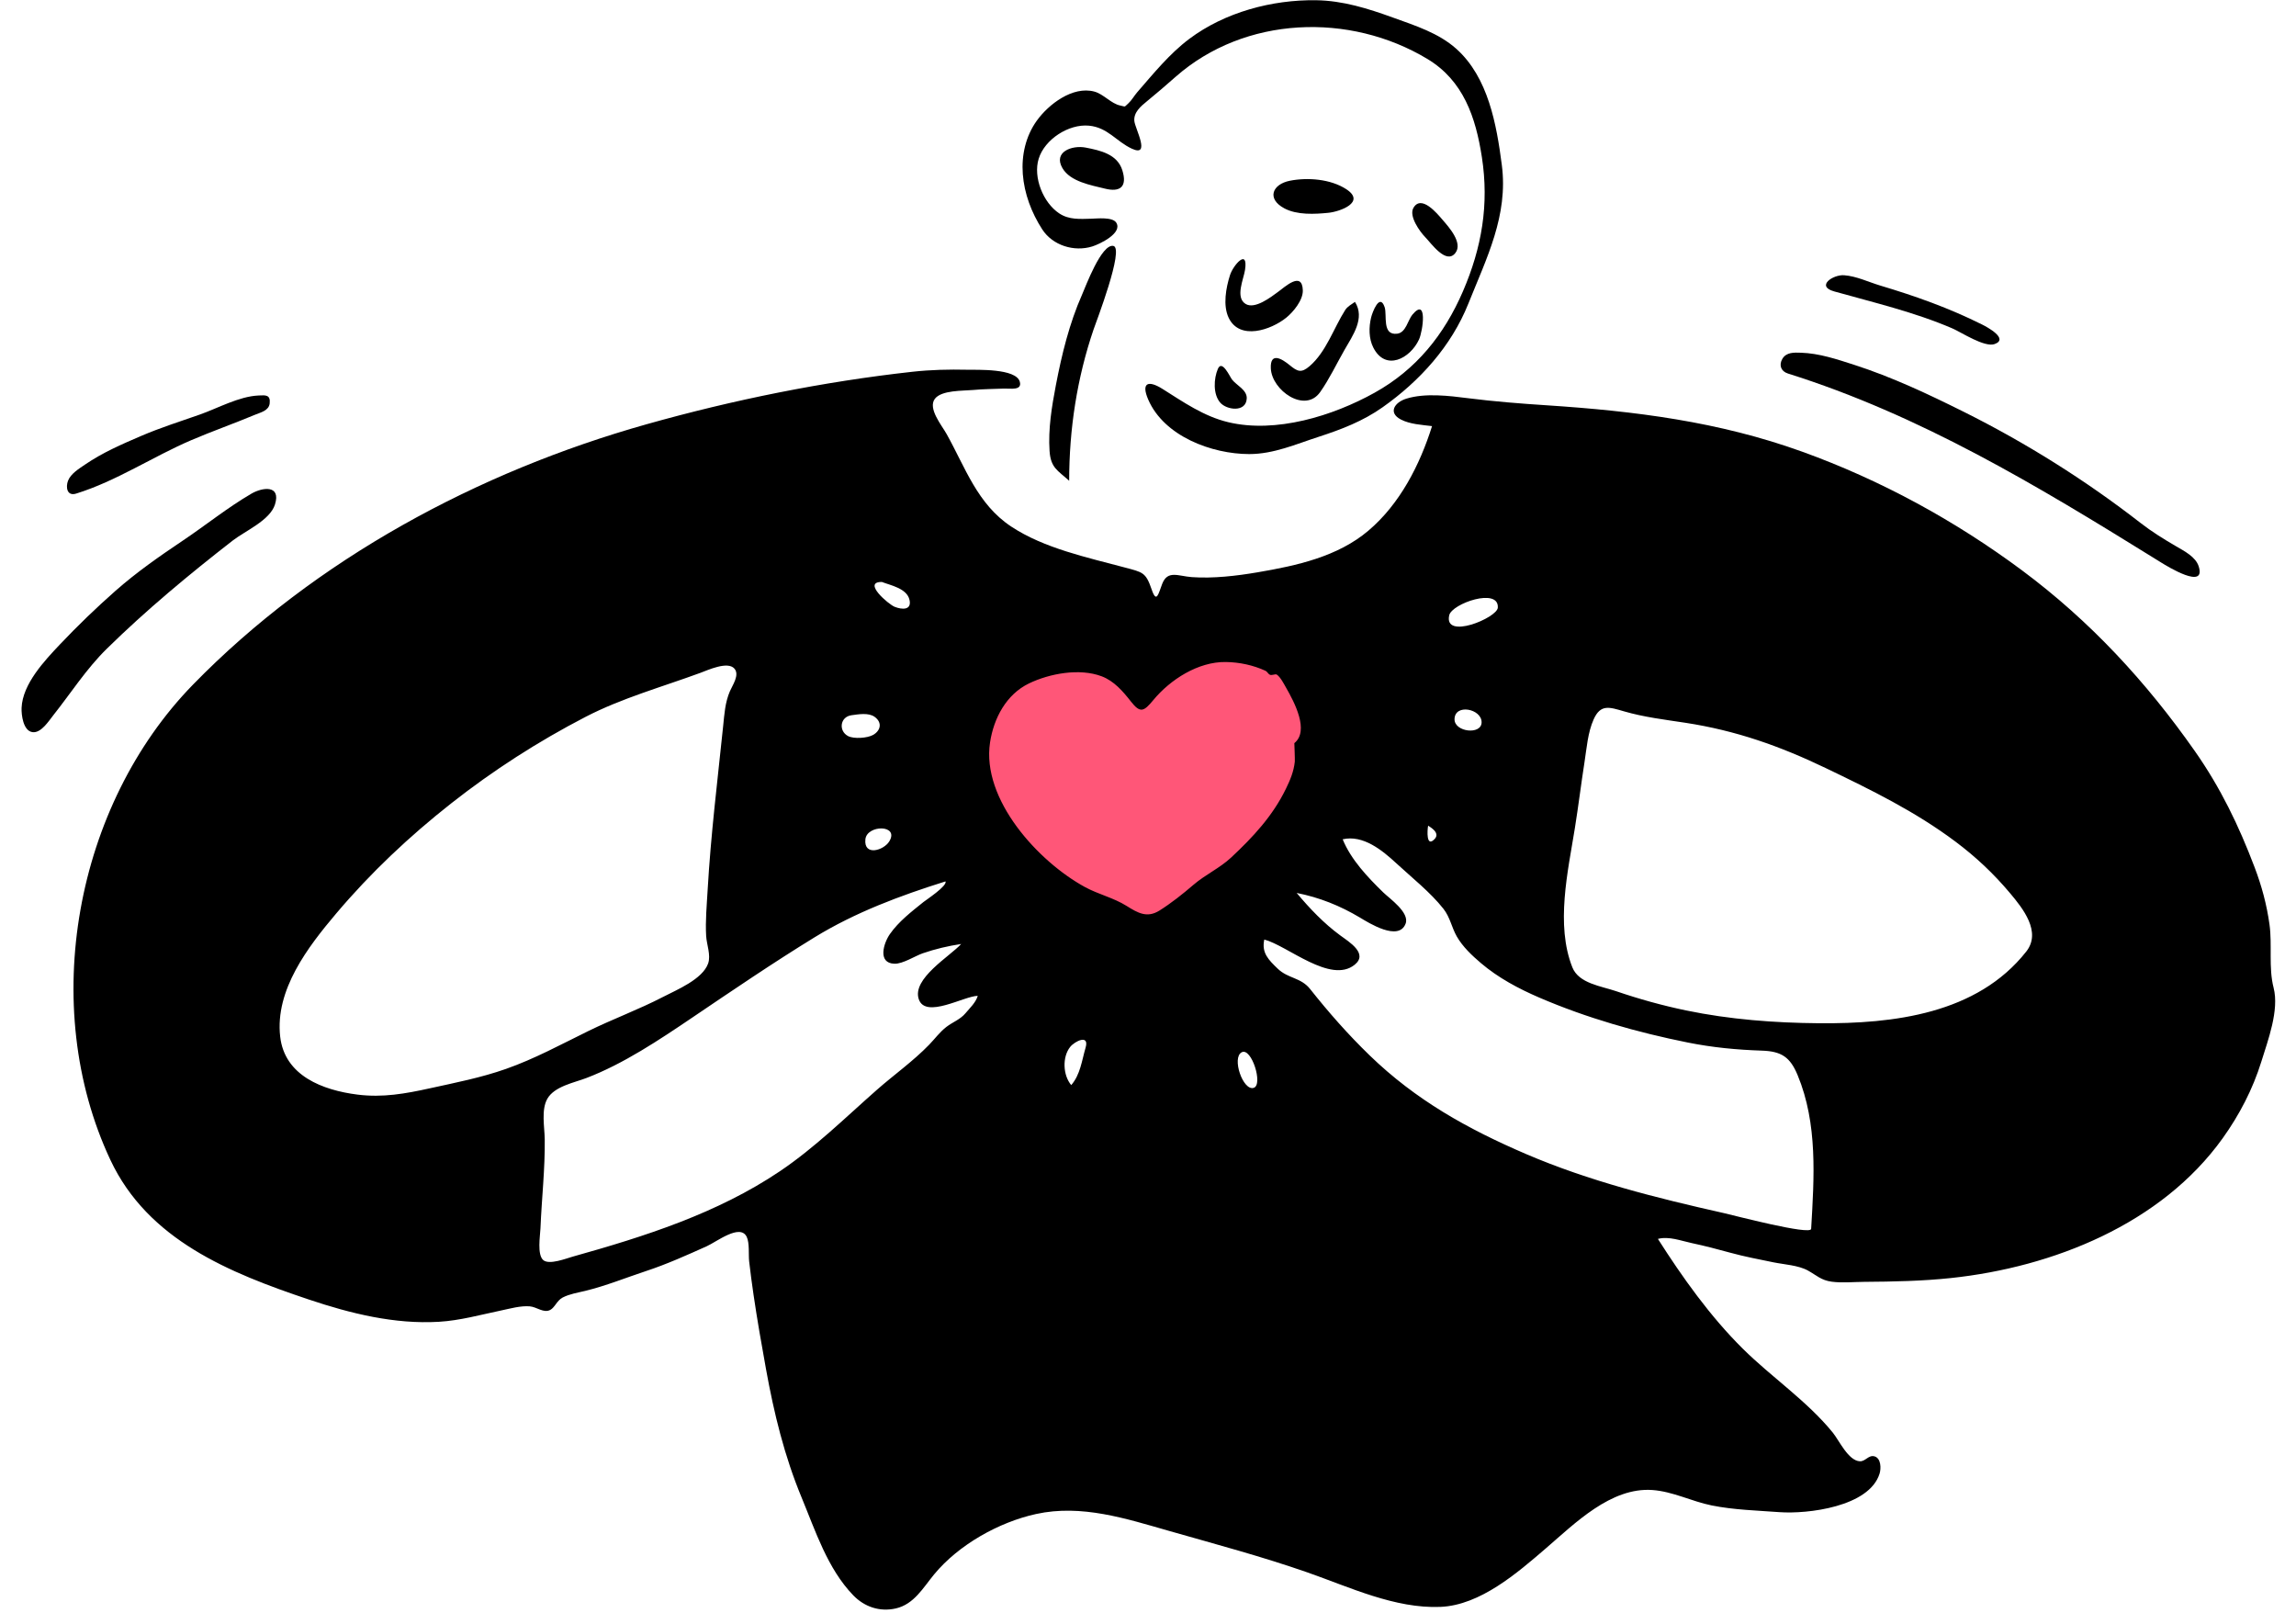 <svg width="168" height="118" viewBox="0 0 168 118" fill="none" xmlns="http://www.w3.org/2000/svg">
<path fill-rule="evenodd" clip-rule="evenodd" d="M71.694 49.522C69.917 50.811 70.2 53.346 70.735 55.188C71.523 57.9 73.092 60.411 74.882 62.575C78.058 66.415 83.45 70.726 88.42 67.355C92.846 64.353 95.638 58.296 96.601 53.194C96.899 51.617 97.296 49.268 95.896 48.082C93.828 46.33 90.178 46.649 87.681 46.874C86.036 47.023 84.449 47.527 82.824 47.29C79.047 46.74 74.844 47.239 71.694 49.522Z" fill="#FF5678"/>
<path fill-rule="evenodd" clip-rule="evenodd" d="M148.262 69.614C144.662 74.181 138.54 74.903 133.103 74.858C129.839 74.831 126.568 74.585 123.367 73.92C121.642 73.561 119.928 73.086 118.26 72.515C117.159 72.138 115.52 71.95 115.051 70.77C113.815 67.656 114.724 63.752 115.233 60.592C115.492 58.984 115.687 57.367 115.939 55.758C116.1 54.729 116.177 53.591 116.608 52.628C117.113 51.5 117.751 51.725 118.819 52.037C120.291 52.466 121.802 52.645 123.315 52.876C127.008 53.44 130.229 54.577 133.585 56.188C136.904 57.782 140.123 59.355 143.083 61.571C144.582 62.694 145.875 63.912 147.078 65.343C148.008 66.449 149.396 68.175 148.262 69.614ZM132.523 89.901C132.494 90.392 126.851 88.908 126.109 88.741C121.236 87.648 116.267 86.404 111.667 84.429C107.374 82.586 103.591 80.478 100.212 77.203C98.637 75.677 97.221 74.07 95.865 72.358C95.186 71.5 94.258 71.599 93.5 70.874C92.819 70.22 92.296 69.71 92.509 68.734C94.212 69.182 97.356 72.002 99.121 70.578C100.128 69.767 98.732 68.919 98.088 68.448C96.877 67.564 95.841 66.472 94.879 65.327C96.531 65.648 98.07 66.267 99.509 67.128C100.148 67.511 102.338 68.899 102.848 67.576C103.162 66.761 101.677 65.738 101.214 65.287C100.076 64.18 98.849 62.889 98.245 61.401C99.738 61.055 101.145 62.208 102.161 63.148C103.29 64.191 104.673 65.286 105.619 66.488C106.107 67.109 106.214 67.841 106.595 68.51C107.024 69.262 107.71 69.907 108.366 70.464C109.63 71.536 111.108 72.326 112.625 72.979C116.092 74.472 119.808 75.529 123.504 76.27C125.317 76.633 127.085 76.801 128.925 76.862C130.356 76.91 130.988 77.338 131.534 78.656C133.012 82.221 132.744 86.144 132.523 89.901ZM90.085 62.733C89.259 63.506 88.184 63.992 87.32 64.736C86.559 65.39 85.682 66.088 84.833 66.618C83.927 67.182 83.25 66.786 82.434 66.275C81.476 65.675 80.375 65.433 79.389 64.896C75.978 63.039 71.805 58.491 72.442 54.314C72.712 52.544 73.627 50.802 75.289 49.999C76.798 49.27 78.992 48.865 80.607 49.475C81.518 49.819 82.17 50.578 82.753 51.324C83.434 52.195 83.694 52.057 84.387 51.218C85.627 49.717 87.672 48.4 89.694 48.431C90.699 48.447 91.697 48.659 92.602 49.076C92.725 49.133 92.793 49.304 92.916 49.362C93.067 49.433 93.315 49.285 93.421 49.351C93.686 49.519 93.95 50.043 94.103 50.309C94.716 51.376 95.82 53.469 94.708 54.367C94.707 54.368 94.757 55.583 94.742 55.721C94.663 56.446 94.413 57.045 94.09 57.708C93.12 59.7 91.689 61.233 90.085 62.733ZM91.734 79.584C90.951 79.828 90.107 77.373 90.858 76.981C91.575 76.608 92.443 79.364 91.734 79.584ZM79.432 76.649C79.16 77.577 79.046 78.629 78.382 79.383C77.775 78.663 77.715 77.333 78.304 76.592C78.641 76.169 79.728 75.636 79.432 76.649ZM104.497 60.403C104.493 60.427 105.44 60.879 104.978 61.375C104.347 62.051 104.433 60.735 104.497 60.403ZM108.41 52.846C108.399 53.784 106.415 53.557 106.429 52.614C106.446 51.454 108.422 51.852 108.41 52.846ZM106.041 45.01C106.238 44.152 109.69 42.958 109.596 44.454C109.549 45.204 105.624 46.835 106.041 45.01ZM70.65 74.121C70.263 74.586 69.713 74.769 69.249 75.126C68.763 75.501 68.415 75.986 67.99 76.425C66.823 77.632 65.419 78.623 64.16 79.731C61.846 81.768 59.629 83.958 57.064 85.686C52.478 88.773 47.162 90.461 41.883 91.939C41.446 92.062 40.187 92.556 39.754 92.188C39.287 91.791 39.525 90.394 39.546 89.865C39.634 87.699 39.886 85.507 39.859 83.345C39.847 82.456 39.587 81.193 40.051 80.38C40.569 79.472 42.014 79.207 42.907 78.865C45.624 77.827 48.241 76.075 50.641 74.453C53.592 72.458 56.571 70.431 59.607 68.569C62.582 66.745 65.863 65.523 69.181 64.482C69.334 64.805 67.751 65.844 67.57 65.99C66.702 66.689 65.758 67.413 65.114 68.335C64.657 68.989 64.189 70.466 65.449 70.504C66.06 70.523 66.962 69.932 67.516 69.741C68.431 69.425 69.373 69.204 70.329 69.06C69.507 69.965 66.72 71.592 67.227 73.098C67.719 74.559 70.565 72.854 71.545 72.854C71.384 73.363 70.981 73.723 70.65 74.121ZM37.024 78.199C35.201 78.84 33.333 79.205 31.451 79.618C29.658 80.013 28.001 80.31 26.164 80.079C23.628 79.76 20.822 78.71 20.5 75.829C20.119 72.415 22.53 69.277 24.601 66.828C27.12 63.848 29.95 61.184 33.016 58.771C36.079 56.361 39.385 54.236 42.849 52.443C45.484 51.078 48.459 50.249 51.246 49.225C51.776 49.031 53.242 48.346 53.737 48.913C54.138 49.372 53.593 50.137 53.41 50.563C53.054 51.393 53.005 52.229 52.913 53.121C52.502 57.103 52.008 61.084 51.78 65.083C51.717 66.197 51.605 67.363 51.67 68.478C51.706 69.096 52.028 69.883 51.814 70.486C51.402 71.646 49.517 72.413 48.519 72.931C46.731 73.858 44.837 74.55 43.031 75.437C41.047 76.41 39.116 77.463 37.024 78.199ZM62.303 52.325C62.804 52.257 63.553 52.12 63.999 52.444C64.581 52.867 64.428 53.455 63.891 53.762C63.467 54.004 62.474 54.07 62.055 53.85C61.341 53.476 61.462 52.441 62.303 52.325ZM65.074 61.546C64.67 62.219 63.192 62.661 63.321 61.404C63.431 60.328 65.819 60.306 65.074 61.546ZM64.526 42.575C65.176 42.827 66.355 43.043 66.548 43.879C66.728 44.657 65.99 44.605 65.458 44.391C65.02 44.215 63.07 42.562 64.526 42.575ZM166.361 72.261C165.981 70.784 166.27 69.148 166.061 67.635C165.857 66.168 165.492 64.82 164.967 63.438C163.805 60.378 162.474 57.623 160.591 54.938C157.043 49.88 152.928 45.425 147.959 41.731C143.053 38.084 137.62 35.12 131.865 33.043C125.763 30.84 119.62 30.073 113.185 29.651C111.263 29.525 109.343 29.376 107.432 29.133C106.035 28.956 104.285 28.737 102.904 29.165C102.036 29.434 101.551 30.19 102.497 30.687C103.167 31.039 104.044 31.081 104.784 31.174C103.89 34.014 102.435 36.864 100.13 38.819C97.88 40.729 94.869 41.383 92.029 41.867C90.489 42.13 88.764 42.333 87.2 42.22C86.211 42.148 85.44 41.69 85.041 42.709C84.764 43.416 84.633 44.193 84.268 43.124C83.836 41.861 83.625 41.869 82.282 41.511C79.535 40.777 76.387 40.108 73.991 38.521C71.506 36.875 70.641 34.212 69.253 31.732C68.91 31.119 67.875 29.879 68.404 29.177C68.888 28.535 70.461 28.598 71.181 28.532C71.941 28.461 72.706 28.458 73.469 28.428C73.91 28.411 74.799 28.592 74.621 27.932C74.353 26.938 71.48 27.065 70.766 27.049C69.439 27.019 68.094 27.05 66.774 27.196C60.227 27.92 53.622 29.258 47.287 31.044C34.997 34.507 23.093 40.889 14.124 50.082C5.514 58.907 2.786 73.593 8.079 84.861C10.83 90.718 16.799 93.123 22.586 95.066C25.638 96.091 28.87 96.892 32.115 96.699C33.672 96.606 35.15 96.187 36.668 95.871C37.33 95.733 38.084 95.514 38.764 95.569C39.279 95.611 39.774 96.084 40.257 95.833C40.6 95.654 40.749 95.143 41.168 94.925C41.671 94.663 42.281 94.569 42.824 94.437C44.334 94.07 45.796 93.475 47.272 92.987C48.798 92.483 50.239 91.833 51.703 91.177C52.443 90.845 54.154 89.496 54.636 90.482C54.855 90.932 54.762 91.8 54.815 92.272C54.909 93.097 55.019 93.921 55.14 94.743C55.405 96.552 55.722 98.354 56.048 100.154C56.635 103.401 57.392 106.51 58.658 109.564C59.668 112.003 60.556 114.768 62.432 116.708C63.251 117.555 64.369 117.936 65.544 117.67C66.88 117.367 67.546 116.153 68.357 115.171C70.142 113.012 73.089 111.357 75.81 110.761C79.142 110.031 82.388 111.098 85.569 112.005C88.934 112.965 92.359 113.879 95.661 115.032C98.739 116.107 102.061 117.694 105.399 117.556C108.309 117.435 111.028 115.067 113.127 113.261C115.235 111.448 117.871 108.793 120.902 109.006C122.407 109.112 123.779 109.838 125.245 110.134C126.854 110.458 128.567 110.504 130.204 110.625C132.235 110.774 136.781 110.245 137.532 107.801C137.644 107.438 137.645 106.691 137.166 106.546C136.725 106.413 136.5 106.928 136.083 106.904C135.234 106.856 134.57 105.376 134.104 104.803C132.222 102.49 129.64 100.764 127.528 98.674C125.143 96.314 123.107 93.455 121.31 90.635C122.122 90.424 122.999 90.775 123.785 90.941C124.74 91.144 125.671 91.388 126.613 91.647C127.651 91.933 128.703 92.129 129.756 92.347C130.542 92.509 131.585 92.558 132.294 92.953C132.913 93.297 133.259 93.666 134.027 93.766C134.809 93.868 135.612 93.782 136.397 93.777C138.521 93.762 140.64 93.723 142.754 93.498C150.224 92.705 158.142 89.545 162.633 83.275C163.855 81.57 164.839 79.68 165.461 77.675C165.946 76.11 166.783 73.904 166.361 72.261Z" fill="black"/>
<path fill-rule="evenodd" clip-rule="evenodd" d="M96.302 0.017C98.266 0.045 100.105 0.627 101.934 1.289C103.543 1.871 105.258 2.409 106.558 3.57C108.898 5.66 109.507 9.119 109.89 12.078C110.367 15.771 108.778 18.87 107.441 22.211C106.19 25.335 103.894 27.867 101.165 29.796C99.735 30.806 98.155 31.416 96.502 31.951C94.823 32.494 93.197 33.221 91.4 33.219C88.671 33.215 85.178 31.919 84.016 29.231C83.487 28.007 84.002 27.787 85.061 28.452C86.597 29.417 88.078 30.459 89.873 30.887C93.354 31.718 97.524 30.431 100.576 28.733C103.628 27.036 105.676 24.487 107.045 21.312C108.427 18.109 108.964 14.954 108.431 11.501C107.979 8.575 107.081 5.902 104.445 4.314C98.753 0.886 91.084 1.162 86.022 5.617C85.328 6.228 84.642 6.823 83.926 7.406C83.471 7.776 82.936 8.221 83.002 8.862C83.058 9.411 84.229 11.528 82.82 10.878C81.677 10.351 81.056 9.32 79.672 9.193C78.199 9.057 76.441 10.188 76.001 11.613C75.58 12.972 76.33 14.831 77.504 15.611C78.231 16.094 79.031 16.019 79.857 16C80.266 15.99 81.407 15.857 81.678 16.29C82.158 17.056 80.465 17.861 79.919 18.031C78.59 18.443 77.019 17.958 76.255 16.771C75.478 15.565 74.946 14.169 74.839 12.732C74.737 11.355 75.049 9.961 75.862 8.83C76.726 7.628 78.487 6.28 80.066 6.698C80.751 6.879 81.302 7.587 81.974 7.721C82.399 7.806 82.22 7.867 82.572 7.552C82.795 7.353 83.006 6.984 83.212 6.748C84.397 5.387 85.569 3.935 87.019 2.846C89.62 0.894 93.076 -0.029 96.302 0.017ZM89.111 26.991C89.419 26.27 89.984 27.556 90.151 27.771C90.481 28.196 91.259 28.527 91.225 29.155C91.17 30.191 89.758 29.999 89.287 29.458C88.751 28.843 88.808 27.703 89.111 26.991ZM99.143 22.086C99.904 23.273 98.976 24.554 98.374 25.605C97.798 26.61 97.263 27.745 96.593 28.69C95.48 30.258 93.059 28.561 92.987 26.95C92.932 25.716 93.806 26.253 94.367 26.714C94.944 27.189 95.217 27.307 95.823 26.788C97.04 25.745 97.587 24.001 98.429 22.68C98.596 22.418 98.898 22.261 99.143 22.086ZM101.314 22.468C101.511 23.042 101.098 24.563 102.244 24.411C102.877 24.327 103.012 23.419 103.345 23.022C104.464 21.689 104.121 24.21 103.828 24.841C103.184 26.231 101.38 27.189 100.485 25.425C100.152 24.769 100.154 23.941 100.323 23.236C100.415 22.852 100.952 21.407 101.314 22.468ZM91.099 19.749C90.998 20.419 90.368 21.753 91.137 22.232C91.813 22.654 92.991 21.738 93.512 21.356C94.053 20.958 95.279 19.818 95.328 21.237C95.352 21.96 94.628 22.828 94.112 23.244C93.009 24.133 90.719 24.93 89.907 23.258C89.465 22.346 89.707 21.049 89.999 20.131C90.236 19.387 91.344 18.131 91.099 19.749ZM105.555 16.082C106.003 16.602 107.066 17.769 106.488 18.511C105.812 19.378 104.714 17.787 104.281 17.345C103.891 16.946 103.071 15.81 103.421 15.208C104 14.211 105.161 15.624 105.555 16.082ZM98.505 13.839C99.971 14.794 98.043 15.482 97.208 15.567C96.198 15.67 94.906 15.739 93.977 15.243C92.661 14.54 93.1 13.478 94.375 13.224C95.683 12.963 97.367 13.098 98.505 13.839ZM79.445 10.798C80.523 11.008 81.755 11.281 82.122 12.457C82.501 13.671 81.957 14.075 80.855 13.801C79.836 13.548 78.314 13.293 77.738 12.298C77.05 11.109 78.446 10.604 79.445 10.798Z" fill="black"/>
<path fill-rule="evenodd" clip-rule="evenodd" d="M20.122 36.9C19.761 38.069 17.929 38.844 17.016 39.554C13.822 42.039 10.701 44.626 7.813 47.462C6.314 48.934 5.18 50.715 3.88 52.352C3.563 52.752 3.001 53.647 2.379 53.562C1.696 53.471 1.558 52.295 1.58 51.782C1.655 50.032 3.253 48.341 4.393 47.136C5.676 45.781 7.047 44.46 8.447 43.226C9.989 41.867 11.662 40.7 13.367 39.556C15.041 38.434 16.646 37.137 18.387 36.12C19.207 35.641 20.569 35.459 20.122 36.9ZM131.778 25.804C133.111 25.846 134.412 26.283 135.67 26.689C138.435 27.582 141.07 28.822 143.667 30.116C148.222 32.386 152.604 35.133 156.622 38.256C157.461 38.908 158.322 39.437 159.236 39.971C159.82 40.313 160.653 40.73 160.878 41.427C161.45 43.198 158.564 41.42 158.154 41.166L157.578 40.809C149.03 35.511 140.492 30.364 130.824 27.326C130.309 27.164 130.149 26.705 130.419 26.249C130.712 25.756 131.282 25.788 131.778 25.804ZM19.733 29.511C19.672 30.05 19.061 30.173 18.649 30.346C17.112 30.991 15.536 31.542 14.003 32.198C11.158 33.416 8.545 35.184 5.575 36.109C4.897 36.321 4.797 35.636 4.978 35.169C5.181 34.649 5.788 34.284 6.228 33.983C7.496 33.114 8.934 32.49 10.342 31.887C11.739 31.288 13.176 30.835 14.607 30.333C15.938 29.867 17.482 28.998 18.911 28.934L18.973 28.931C19.428 28.908 19.805 28.878 19.733 29.511ZM134.205 21.318C132.845 20.936 134.129 20.075 134.937 20.136C135.839 20.203 136.71 20.629 137.564 20.886C140.177 21.67 142.599 22.528 145.04 23.746C145.404 23.928 147.008 24.79 145.947 25.171C145.212 25.436 143.495 24.301 142.864 24.029C140.09 22.833 137.109 22.135 134.205 21.318Z" fill="black"/>
<path fill-rule="evenodd" clip-rule="evenodd" d="M80.017 24.104C80.187 23.605 82.289 18.156 81.466 17.991C80.595 17.817 79.43 20.979 79.177 21.55C78.244 23.66 77.691 25.924 77.258 28.187C76.957 29.762 76.691 31.377 76.797 32.988C76.878 34.226 77.39 34.413 78.232 35.172C78.232 31.411 78.804 27.663 80.017 24.104Z" fill="black"/>
</svg>
